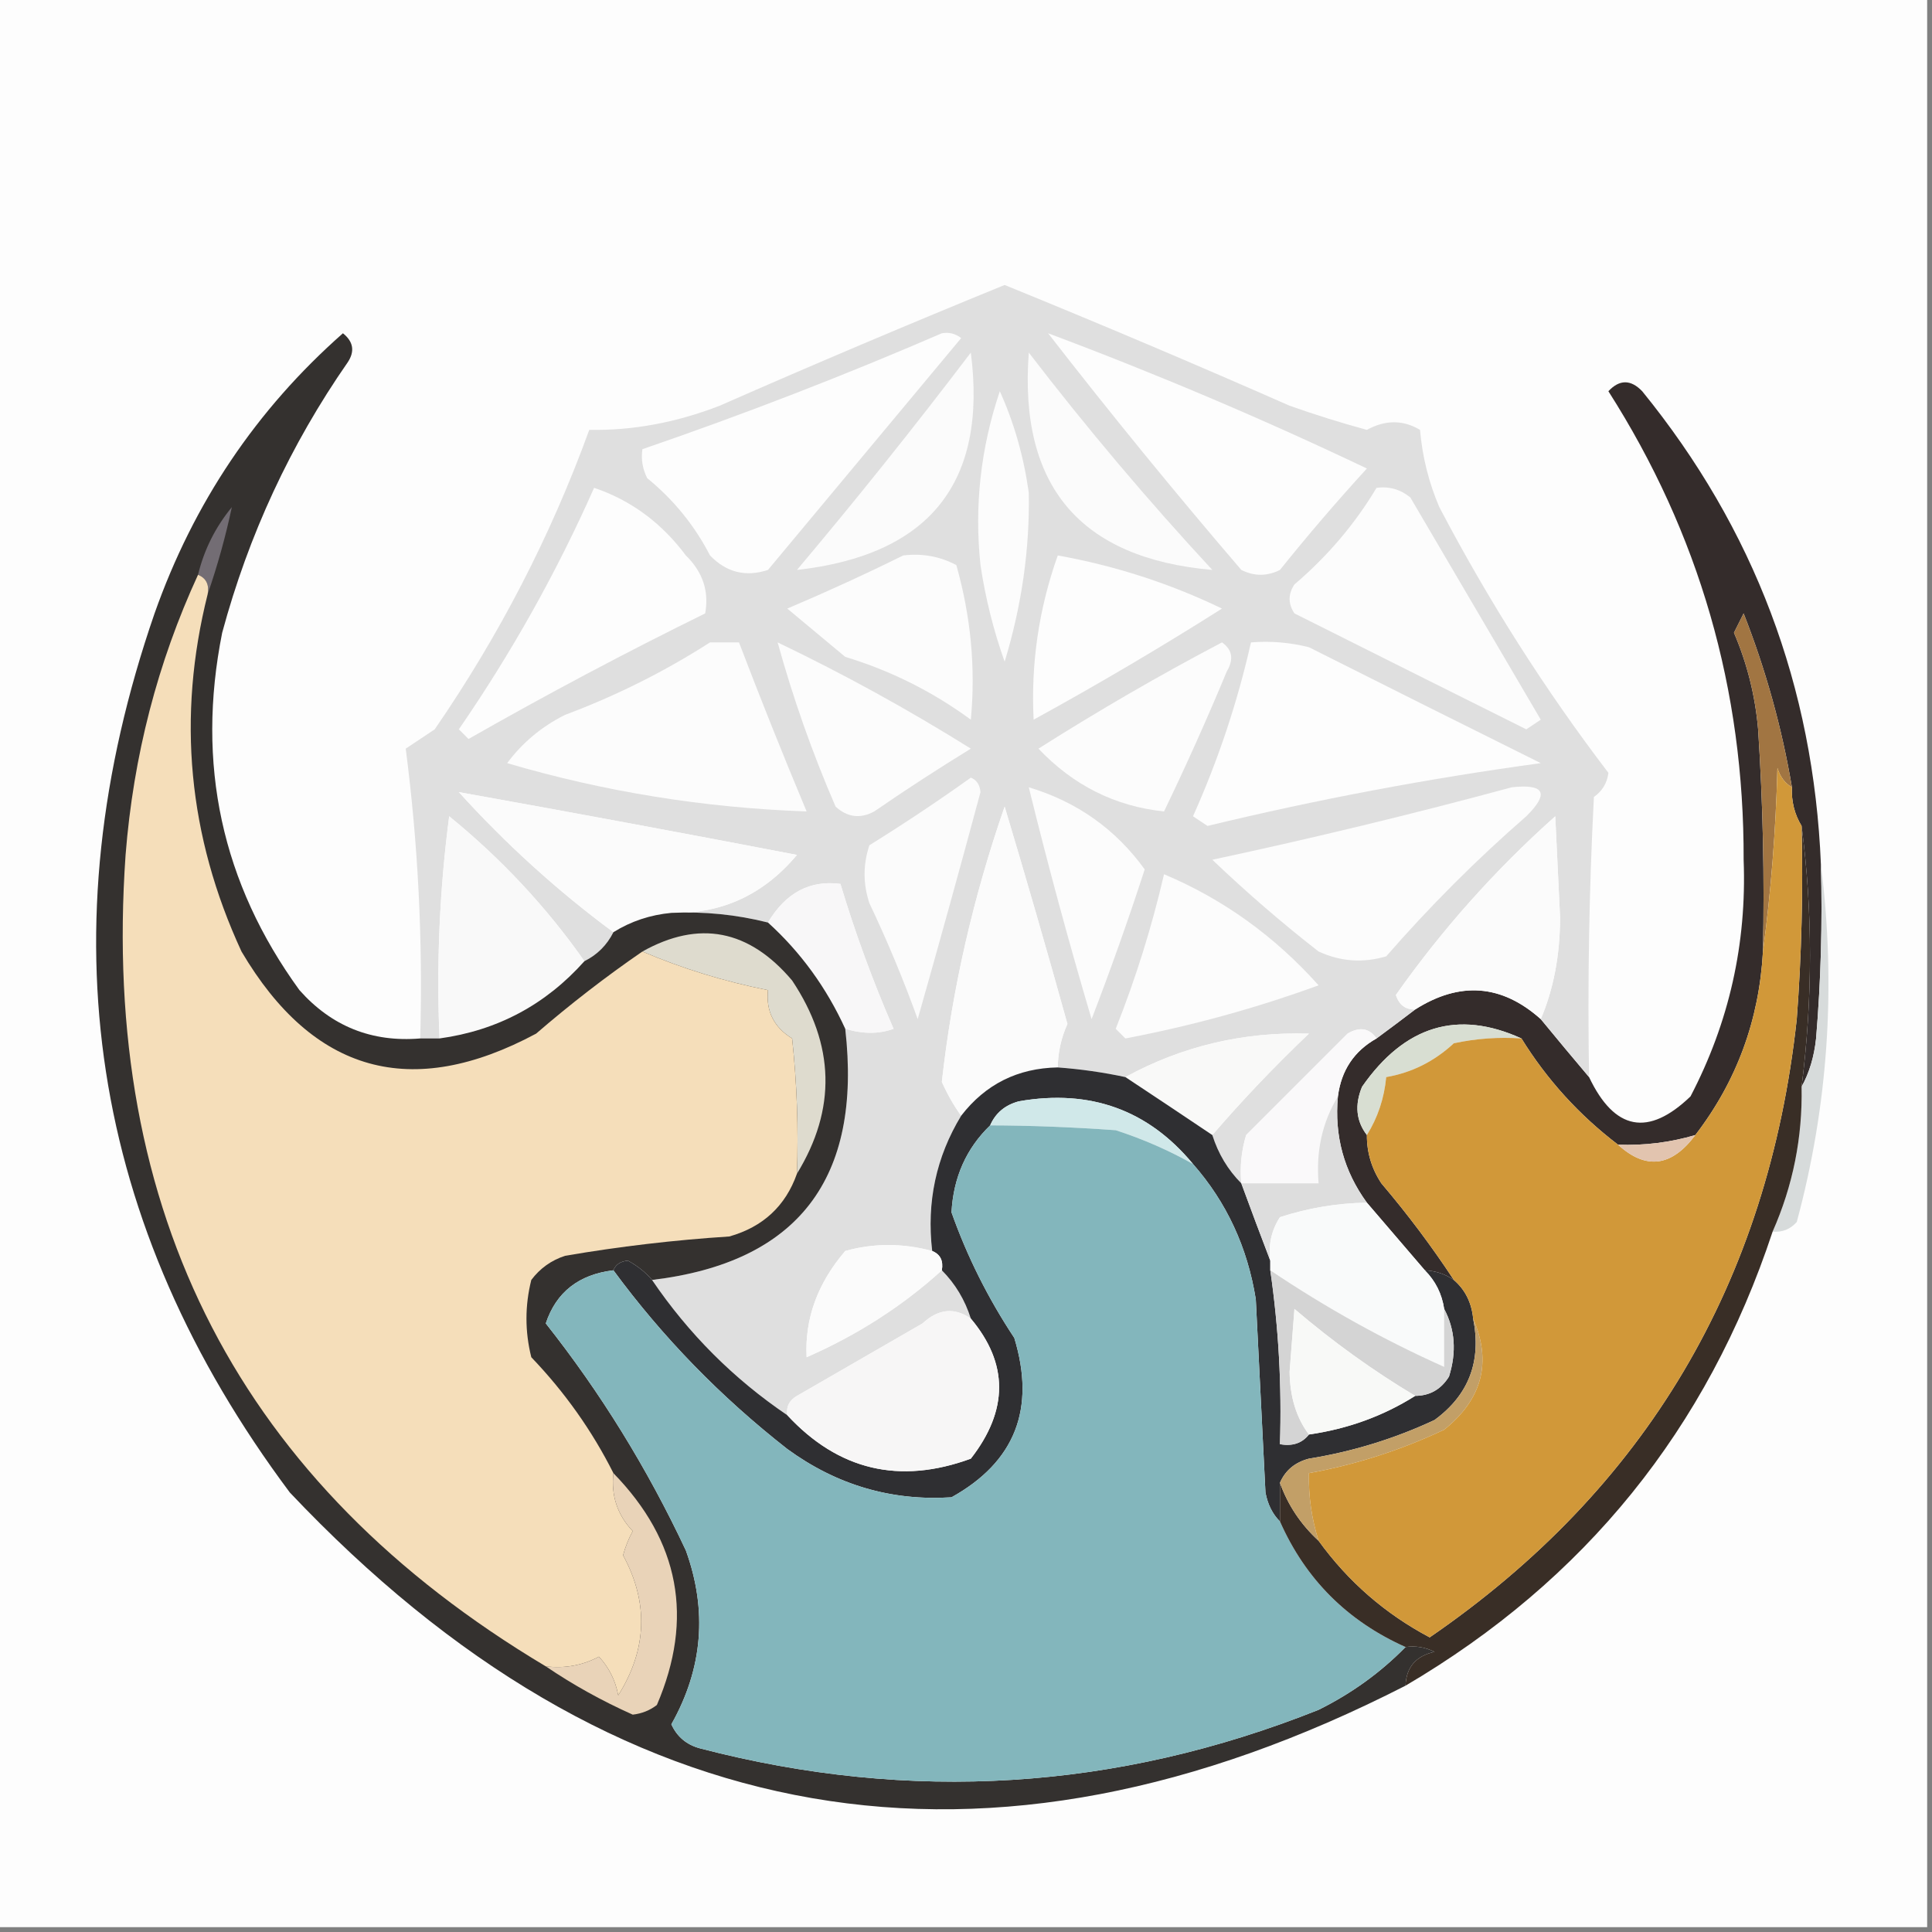 <?xml version="1.0" encoding="UTF-8"?>
<!DOCTYPE svg PUBLIC "-//W3C//DTD SVG 1.1//EN" "http://www.w3.org/Graphics/SVG/1.1/DTD/svg11.dtd">
<svg xmlns="http://www.w3.org/2000/svg" version="1.1" width="200px" height="200px" style="shape-rendering:geometricPrecision; text-rendering:geometricPrecision; image-rendering:optimizeQuality; fill-rule:evenodd; clip-rule:evenodd" xmlns:xlink="http://www.w3.org/1999/xlink">
<rect width="100%" height="100%" fill="#808080" stroke="none"/>
<g><path style="opacity:1" fill="#fdfdfd" d="M -0.5,-0.5 C 66.167,-0.5 132.833,-0.5 199.5,-0.5C 199.5,66.167 199.5,132.833 199.5,199.5C 132.833,199.5 66.167,199.5 -0.5,199.5C -0.5,132.833 -0.5,66.167 -0.5,-0.5 Z"/></g>
<g><path style="opacity:1" fill="#342c2b" d="M 188.5,89.5 C 188.666,95.509 188.499,101.509 188,107.5C 187.802,109.382 187.302,111.048 186.5,112.5C 187.658,103.344 187.658,94.344 186.5,85.5C 185.766,84.292 185.433,82.959 185.5,81.5C 184.462,75.351 182.796,69.351 180.5,63.5C 180.167,64.167 179.833,64.833 179.5,65.5C 180.865,68.687 181.699,72.02 182,75.5C 182.5,83.159 182.666,90.826 182.5,98.5C 182.11,105.602 179.776,111.936 175.5,117.5C 172.904,118.265 170.237,118.599 167.5,118.5C 163.473,115.431 160.14,111.765 157.5,107.5C 150.91,104.5 145.41,106.166 141,112.5C 140.22,114.387 140.387,116.054 141.5,117.5C 141.491,119.308 141.991,120.975 143,122.5C 145.741,125.729 148.241,129.062 150.5,132.5C 149.609,131.89 148.609,131.557 147.5,131.5C 145.529,129.192 143.529,126.858 141.5,124.5C 139.12,121.238 138.12,117.571 138.5,113.5C 138.845,110.802 140.178,108.802 142.5,107.5C 143.872,106.488 145.205,105.488 146.5,104.5C 151.129,101.563 155.462,101.896 159.5,105.5C 161.177,107.54 162.844,109.54 164.5,111.5C 167.129,117.034 170.629,117.701 175,113.5C 178.999,105.841 180.832,97.675 180.5,89C 180.558,71.388 175.892,55.222 166.5,40.5C 167.651,39.269 168.817,39.269 170,40.5C 181.581,54.738 187.748,71.071 188.5,89.5 Z"/></g>
<g><path style="opacity:1" fill="#a17542" d="M 185.5,81.5 C 184.778,81.082 184.278,80.416 184,79.5C 183.828,86.013 183.328,92.347 182.5,98.5C 182.666,90.826 182.5,83.159 182,75.5C 181.699,72.02 180.865,68.687 179.5,65.5C 179.833,64.833 180.167,64.167 180.5,63.5C 182.796,69.351 184.462,75.351 185.5,81.5 Z"/></g>
<g><path style="opacity:1" fill="#dfdfdf" d="M 164.5,111.5 C 162.844,109.54 161.177,107.54 159.5,105.5C 160.821,102.402 161.488,98.902 161.5,95C 161.333,91.5 161.167,88 161,84.5C 154.774,90.057 149.274,96.224 144.5,103C 144.836,104.03 145.503,104.53 146.5,104.5C 145.205,105.488 143.872,106.488 142.5,107.5C 141.749,106.427 140.749,106.26 139.5,107C 136,110.5 132.5,114 129,117.5C 128.506,119.134 128.34,120.801 128.5,122.5C 127.11,121.101 126.11,119.434 125.5,117.5C 128.58,113.916 131.913,110.416 135.5,107C 128.689,106.797 122.356,108.297 116.5,111.5C 114.194,111.007 111.861,110.674 109.5,110.5C 109.519,108.94 109.852,107.44 110.5,106C 108.411,98.478 106.244,90.978 104,83.5C 100.73,92.925 98.563,102.425 97.5,112C 98.085,113.302 98.751,114.469 99.5,115.5C 96.909,119.769 95.909,124.436 96.5,129.5C 93.447,128.679 90.447,128.679 87.5,129.5C 84.629,132.852 83.296,136.519 83.5,140.5C 88.77,138.19 93.437,135.19 97.5,131.5C 98.89,132.899 99.89,134.566 100.5,136.5C 98.806,135.314 97.139,135.481 95.5,137C 91.167,139.5 86.833,142 82.5,144.5C 81.703,144.957 81.369,145.624 81.5,146.5C 75.947,142.737 71.281,138.07 67.5,132.5C 82.604,130.694 89.271,122.028 87.5,106.5C 89.331,107.052 90.997,107.052 92.5,106.5C 90.368,101.604 88.535,96.604 87,91.5C 83.831,91.088 81.331,92.422 79.5,95.5C 76.236,94.676 72.902,94.342 69.5,94.5C 74.719,94.617 79.052,92.617 82.5,88.5C 70.765,86.246 59.098,84.08 47.5,82C 52.399,87.403 57.733,92.237 63.5,96.5C 62.833,97.833 61.833,98.833 60.5,99.5C 56.561,93.892 51.894,88.892 46.5,84.5C 45.502,92.138 45.169,99.805 45.5,107.5C 44.833,107.5 44.167,107.5 43.5,107.5C 43.783,97.372 43.283,87.372 42,77.5C 43,76.833 44,76.167 45,75.5C 51.691,65.783 57.024,55.449 61,44.5C 65.494,44.583 69.994,43.749 74.5,42C 84.23,37.722 94.063,33.556 104,29.5C 113.897,33.532 123.73,37.699 133.5,42C 136.136,42.934 138.803,43.768 141.5,44.5C 143.41,43.452 145.244,43.452 147,44.5C 147.241,47.289 147.908,49.956 149,52.5C 154.114,62.249 159.947,71.415 166.5,80C 166.37,81.059 165.87,81.892 165,82.5C 164.5,92.161 164.334,101.828 164.5,111.5 Z"/></g>
<g><path style="opacity:1" fill="#fcfcfc" d="M 126.5,66.5 C 127.573,67.251 127.74,68.251 127,69.5C 124.962,74.408 122.795,79.241 120.5,84C 115.447,83.474 111.114,81.307 107.5,77.5C 113.697,73.569 120.031,69.902 126.5,66.5 Z"/></g>
<g><path style="opacity:1" fill="#fcfcfc" d="M 80.5,66.5 C 87.364,69.79 94.031,73.456 100.5,77.5C 97.118,79.574 93.785,81.741 90.5,84C 89.056,84.781 87.723,84.614 86.5,83.5C 84.095,77.949 82.095,72.282 80.5,66.5 Z"/></g>
<g><path style="opacity:1" fill="#fdfdfd" d="M 129.5,66.5 C 131.527,66.338 133.527,66.504 135.5,67C 143.52,71.034 151.52,75.034 159.5,79C 147.86,80.587 136.36,82.754 125,85.5C 124.5,85.167 124,84.833 123.5,84.5C 126.105,78.686 128.105,72.686 129.5,66.5 Z"/></g>
<g><path style="opacity:1" fill="#fcfcfc" d="M 73.5,66.5 C 74.5,66.5 75.5,66.5 76.5,66.5C 78.724,72.332 81.058,78.165 83.5,84C 72.883,83.627 62.55,81.961 52.5,79C 54.09,76.867 56.09,75.201 58.5,74C 63.798,72.017 68.798,69.517 73.5,66.5 Z"/></g>
<g><path style="opacity:1" fill="#fdfdfd" d="M 109.5,57.5 C 115.454,58.569 121.12,60.403 126.5,63C 120.163,67.012 113.663,70.846 107,74.5C 106.709,68.665 107.543,62.998 109.5,57.5 Z"/></g>
<g><path style="opacity:1" fill="#fcfcfc" d="M 93.5,57.5 C 95.467,57.261 97.3,57.594 99,58.5C 100.507,63.834 101.007,69.168 100.5,74.5C 96.538,71.593 92.205,69.426 87.5,68C 85.5,66.333 83.5,64.667 81.5,63C 85.644,61.241 89.644,59.408 93.5,57.5 Z"/></g>
<g><path style="opacity:1" fill="#fcfcfc" d="M 142.5,50.5 C 143.822,50.33 144.989,50.663 146,51.5C 150.5,59.167 155,66.833 159.5,74.5C 159,74.833 158.5,75.167 158,75.5C 150.01,71.517 142.01,67.517 134,63.5C 133.333,62.5 133.333,61.5 134,60.5C 137.419,57.588 140.252,54.254 142.5,50.5 Z"/></g>
<g><path style="opacity:1" fill="#fdfdfd" d="M 61.5,50.5 C 65.302,51.779 68.469,54.112 71,57.5C 72.751,59.212 73.418,61.212 73,63.5C 64.754,67.554 56.588,71.887 48.5,76.5C 48.167,76.167 47.833,75.833 47.5,75.5C 52.97,67.554 57.637,59.22 61.5,50.5 Z"/></g>
<g><path style="opacity:1" fill="#fcfcfc" d="M 103.5,40.5 C 104.971,43.743 105.971,47.243 106.5,51C 106.604,56.848 105.77,62.681 104,68.5C 102.848,65.264 102.015,61.931 101.5,58.5C 100.85,52.388 101.517,46.388 103.5,40.5 Z"/></g>
<g><path style="opacity:1" fill="#fbfbfb" d="M 106.5,36.5 C 112.479,44.287 118.813,51.787 125.5,59C 111.793,57.797 105.46,50.297 106.5,36.5 Z"/></g>
<g><path style="opacity:1" fill="#fbfbfb" d="M 100.5,36.5 C 102.228,49.958 96.228,57.458 82.5,59C 88.713,51.625 94.713,44.125 100.5,36.5 Z"/></g>
<g><path style="opacity:1" fill="#fdfdfd" d="M 108.5,34.5 C 119.771,38.722 130.771,43.389 141.5,48.5C 138.382,51.907 135.382,55.407 132.5,59C 131.167,59.667 129.833,59.667 128.5,59C 121.567,50.916 114.901,42.749 108.5,34.5 Z"/></g>
<g><path style="opacity:1" fill="#fdfdfd" d="M 97.5,34.5 C 98.239,34.369 98.906,34.536 99.5,35C 92.863,42.975 86.196,50.975 79.5,59C 77.191,59.756 75.191,59.256 73.5,57.5C 71.902,54.399 69.735,51.732 67,49.5C 66.517,48.552 66.35,47.552 66.5,46.5C 77.054,42.874 87.387,38.874 97.5,34.5 Z"/></g>
<g><path style="opacity:1" fill="#fbfbfb" d="M 100.5,80.5 C 101.097,80.735 101.43,81.235 101.5,82C 99.386,89.86 97.219,97.693 95,105.5C 93.528,101.419 91.862,97.419 90,93.5C 89.333,91.5 89.333,89.5 90,87.5C 93.615,85.253 97.115,82.919 100.5,80.5 Z"/></g>
<g><path style="opacity:1" fill="#fcfcfc" d="M 106.5,81.5 C 111.494,83.003 115.494,85.837 118.5,90C 116.8,95.23 114.966,100.397 113,105.5C 110.643,97.544 108.476,89.544 106.5,81.5 Z"/></g>
<g><path style="opacity:1" fill="#fbfbfb" d="M 69.5,94.5 C 67.315,94.704 65.315,95.37 63.5,96.5C 57.733,92.237 52.399,87.403 47.5,82C 59.098,84.08 70.765,86.246 82.5,88.5C 79.052,92.617 74.719,94.617 69.5,94.5 Z"/></g>
<g><path style="opacity:1" fill="#fcfcfc" d="M 156.5,81.5 C 159.907,81.125 160.407,82.125 158,84.5C 152.86,88.973 148.027,93.806 143.5,99C 141.101,99.711 138.768,99.544 136.5,98.5C 132.711,95.549 129.044,92.383 125.5,89C 135.955,86.762 146.289,84.262 156.5,81.5 Z"/></g>
<g><path style="opacity:1" fill="#fbfbfb" d="M 159.5,105.5 C 155.462,101.896 151.129,101.563 146.5,104.5C 145.503,104.53 144.836,104.03 144.5,103C 149.274,96.224 154.774,90.057 161,84.5C 161.167,88 161.333,91.5 161.5,95C 161.488,98.902 160.821,102.402 159.5,105.5 Z"/></g>
<g><path style="opacity:1" fill="#f9f9f9" d="M 60.5,99.5 C 56.478,104.011 51.478,106.678 45.5,107.5C 45.169,99.805 45.502,92.138 46.5,84.5C 51.894,88.892 56.561,93.892 60.5,99.5 Z"/></g>
<g><path style="opacity:1" fill="#fbfbfb" d="M 109.5,110.5 C 105.352,110.574 102.019,112.241 99.5,115.5C 98.751,114.469 98.085,113.302 97.5,112C 98.563,102.425 100.73,92.925 104,83.5C 106.244,90.978 108.411,98.478 110.5,106C 109.852,107.44 109.519,108.94 109.5,110.5 Z"/></g>
<g><path style="opacity:1" fill="#f8f7f8" d="M 87.5,106.5 C 85.543,102.225 82.876,98.559 79.5,95.5C 81.331,92.422 83.831,91.088 87,91.5C 88.535,96.604 90.368,101.604 92.5,106.5C 90.997,107.052 89.331,107.052 87.5,106.5 Z"/></g>
<g><path style="opacity:1" fill="#fcfcfc" d="M 120.5,90.5 C 126.609,93.073 131.943,96.906 136.5,102C 130.033,104.361 123.366,106.194 116.5,107.5C 116.167,107.167 115.833,106.833 115.5,106.5C 117.571,101.286 119.238,95.953 120.5,90.5 Z"/></g>
<g><path style="opacity:1" fill="#34312f" d="M 43.5,107.5 C 44.167,107.5 44.833,107.5 45.5,107.5C 51.478,106.678 56.478,104.011 60.5,99.5C 61.833,98.833 62.833,97.833 63.5,96.5C 65.315,95.37 67.315,94.704 69.5,94.5C 72.902,94.342 76.236,94.676 79.5,95.5C 82.876,98.559 85.543,102.225 87.5,106.5C 89.271,122.028 82.604,130.694 67.5,132.5C 66.844,131.722 66.011,131.056 65,130.5C 64.235,130.57 63.735,130.903 63.5,131.5C 59.906,131.939 57.572,133.772 56.5,137C 62.186,144.185 67.019,152.018 71,160.5C 73.253,166.726 72.753,172.726 69.5,178.5C 70.09,179.799 71.09,180.632 72.5,181C 94.281,186.663 115.614,185.329 136.5,177C 139.921,175.301 142.921,173.135 145.5,170.5C 146.552,170.351 147.552,170.517 148.5,171C 146.574,171.422 145.574,172.589 145.5,174.5C 102.078,196.69 63.578,190.024 30,154.5C 9.294,126.774 4.627,96.441 16,63.5C 20.037,52.066 26.537,42.4 35.5,34.5C 36.583,35.365 36.749,36.365 36,37.5C 30.07,46.031 25.736,55.364 23,65.5C 20.283,79.088 22.95,91.421 31,102.5C 34.33,106.248 38.497,107.915 43.5,107.5 Z"/></g>
<g><path style="opacity:1" fill="#dedbce" d="M 82.5,121.5 C 82.666,116.821 82.499,112.155 82,107.5C 80.117,106.347 79.284,104.681 79.5,102.5C 74.971,101.598 70.638,100.265 66.5,98.5C 72.368,95.219 77.535,96.219 82,101.5C 86.431,108.152 86.598,114.818 82.5,121.5 Z"/></g>
<g><path style="opacity:1" fill="#736d74" d="M 21.5,61.5 C 21.672,60.508 21.338,59.842 20.5,59.5C 21.128,56.91 22.295,54.577 24,52.5C 23.359,55.527 22.526,58.527 21.5,61.5 Z"/></g>
<g><path style="opacity:1" fill="#f9f9f8" d="M 125.5,117.5 C 122.477,115.467 119.477,113.467 116.5,111.5C 122.356,108.297 128.689,106.797 135.5,107C 131.913,110.416 128.58,113.916 125.5,117.5 Z"/></g>
<g><path style="opacity:1" fill="#faf9fa" d="M 142.5,107.5 C 140.178,108.802 138.845,110.802 138.5,113.5C 136.882,116.171 136.215,119.171 136.5,122.5C 133.833,122.5 131.167,122.5 128.5,122.5C 128.34,120.801 128.506,119.134 129,117.5C 132.5,114 136,110.5 139.5,107C 140.749,106.26 141.749,106.427 142.5,107.5 Z"/></g>
<g><path style="opacity:1" fill="#f5deba" d="M 20.5,59.5 C 21.338,59.842 21.672,60.508 21.5,61.5C 18.305,74.215 19.471,86.549 25,98.5C 32.423,111.087 42.589,113.92 55.5,107C 59.061,103.927 62.728,101.094 66.5,98.5C 70.638,100.265 74.971,101.598 79.5,102.5C 79.284,104.681 80.117,106.347 82,107.5C 82.499,112.155 82.666,116.821 82.5,121.5C 81.32,124.845 78.987,127.011 75.5,128C 69.796,128.367 64.13,129.034 58.5,130C 57.069,130.465 55.903,131.299 55,132.5C 54.333,135.167 54.333,137.833 55,140.5C 58.467,144.12 61.3,148.12 63.5,152.5C 63.247,154.827 63.914,156.827 65.5,158.5C 65.069,159.293 64.736,160.127 64.5,161C 67.159,165.9 66.993,170.733 64,175.5C 63.71,173.956 63.044,172.623 62,171.5C 60.3,172.406 58.467,172.739 56.5,172.5C 24.904,153.65 10.404,125.65 13,88.5C 13.807,78.269 16.307,68.602 20.5,59.5 Z"/></g>
<g><path style="opacity:1" fill="#d8ded2" d="M 157.5,107.5 C 155.143,107.337 152.81,107.503 150.5,108C 148.473,109.879 146.14,111.046 143.5,111.5C 143.296,113.685 142.63,115.685 141.5,117.5C 140.387,116.054 140.22,114.387 141,112.5C 145.41,106.166 150.91,104.5 157.5,107.5 Z"/></g>
<g><path style="opacity:1" fill="#2f2f32" d="M 109.5,110.5 C 111.861,110.674 114.194,111.007 116.5,111.5C 119.477,113.467 122.477,115.467 125.5,117.5C 126.11,119.434 127.11,121.101 128.5,122.5C 129.512,125.257 130.512,127.924 131.5,130.5C 131.5,130.833 131.5,131.167 131.5,131.5C 132.363,137.455 132.697,143.455 132.5,149.5C 133.791,149.737 134.791,149.404 135.5,148.5C 139.532,147.918 143.199,146.584 146.5,144.5C 148.017,144.489 149.184,143.823 150,142.5C 150.796,139.961 150.629,137.628 149.5,135.5C 149.267,133.938 148.6,132.605 147.5,131.5C 148.609,131.557 149.609,131.89 150.5,132.5C 151.674,133.514 152.34,134.847 152.5,136.5C 153.382,140.909 152.048,144.409 148.5,147C 144.354,148.937 140.021,150.271 135.5,151C 134.058,151.377 133.058,152.21 132.5,153.5C 132.5,154.833 132.5,156.167 132.5,157.5C 131.732,156.737 131.232,155.737 131,154.5C 130.667,147.833 130.333,141.167 130,134.5C 129.14,129.12 126.974,124.453 123.5,120.5C 118.867,114.897 112.867,112.73 105.5,114C 104.058,114.377 103.058,115.21 102.5,116.5C 100.029,118.884 98.695,121.884 98.5,125.5C 100.113,130.06 102.28,134.393 105,138.5C 107.237,145.845 105.07,151.345 98.5,155C 92.277,155.398 86.61,153.731 81.5,150C 74.598,144.6 68.598,138.433 63.5,131.5C 63.735,130.903 64.235,130.57 65,130.5C 66.011,131.056 66.844,131.722 67.5,132.5C 71.281,138.07 75.947,142.737 81.5,146.5C 86.786,152.203 93.12,153.703 100.5,151C 104.404,145.984 104.404,141.15 100.5,136.5C 99.89,134.566 98.89,132.899 97.5,131.5C 97.672,130.508 97.338,129.842 96.5,129.5C 95.909,124.436 96.909,119.769 99.5,115.5C 102.019,112.241 105.352,110.574 109.5,110.5 Z"/></g>
<g><path style="opacity:1" fill="#d0e8e9" d="M 123.5,120.5 C 121.002,119.088 118.336,117.921 115.5,117C 110.928,116.674 106.595,116.508 102.5,116.5C 103.058,115.21 104.058,114.377 105.5,114C 112.867,112.73 118.867,114.897 123.5,120.5 Z"/></g>
<g><path style="opacity:1" fill="#d7dbdb" d="M 188.5,89.5 C 190.088,102.11 189.255,114.443 186,126.5C 185.329,127.252 184.496,127.586 183.5,127.5C 185.605,122.744 186.605,117.744 186.5,112.5C 187.302,111.048 187.802,109.382 188,107.5C 188.499,101.509 188.666,95.509 188.5,89.5 Z"/></g>
<g><path style="opacity:1" fill="#dddddd" d="M 138.5,113.5 C 138.12,117.571 139.12,121.238 141.5,124.5C 138.432,124.547 135.432,125.047 132.5,126C 131.62,127.356 131.286,128.856 131.5,130.5C 130.512,127.924 129.512,125.257 128.5,122.5C 131.167,122.5 133.833,122.5 136.5,122.5C 136.215,119.171 136.882,116.171 138.5,113.5 Z"/></g>
<g><path style="opacity:1" fill="#f9fafa" d="M 141.5,124.5 C 143.529,126.858 145.529,129.192 147.5,131.5C 148.6,132.605 149.267,133.938 149.5,135.5C 149.5,137.5 149.5,139.5 149.5,141.5C 143.248,138.705 137.248,135.372 131.5,131.5C 131.5,131.167 131.5,130.833 131.5,130.5C 131.286,128.856 131.62,127.356 132.5,126C 135.432,125.047 138.432,124.547 141.5,124.5 Z"/></g>
<g><path style="opacity:1" fill="#83b6bc" d="M 102.5,116.5 C 106.595,116.508 110.928,116.674 115.5,117C 118.336,117.921 121.002,119.088 123.5,120.5C 126.974,124.453 129.14,129.12 130,134.5C 130.333,141.167 130.667,147.833 131,154.5C 131.232,155.737 131.732,156.737 132.5,157.5C 135.145,163.478 139.478,167.812 145.5,170.5C 142.921,173.135 139.921,175.301 136.5,177C 115.614,185.329 94.281,186.663 72.5,181C 71.09,180.632 70.09,179.799 69.5,178.5C 72.753,172.726 73.253,166.726 71,160.5C 67.019,152.018 62.186,144.185 56.5,137C 57.572,133.772 59.906,131.939 63.5,131.5C 68.598,138.433 74.598,144.6 81.5,150C 86.61,153.731 92.277,155.398 98.5,155C 105.07,151.345 107.237,145.845 105,138.5C 102.28,134.393 100.113,130.06 98.5,125.5C 98.695,121.884 100.029,118.884 102.5,116.5 Z"/></g>
<g><path style="opacity:1" fill="#fbfbfb" d="M 96.5,129.5 C 97.338,129.842 97.672,130.508 97.5,131.5C 93.437,135.19 88.77,138.19 83.5,140.5C 83.296,136.519 84.629,132.852 87.5,129.5C 90.447,128.679 93.447,128.679 96.5,129.5 Z"/></g>
<g><path style="opacity:1" fill="#f7f6f6" d="M 100.5,136.5 C 104.404,141.15 104.404,145.984 100.5,151C 93.12,153.703 86.786,152.203 81.5,146.5C 81.369,145.624 81.703,144.957 82.5,144.5C 86.833,142 91.167,139.5 95.5,137C 97.139,135.481 98.806,135.314 100.5,136.5 Z"/></g>
<g><path style="opacity:1" fill="#d4d4d4" d="M 131.5,131.5 C 137.248,135.372 143.248,138.705 149.5,141.5C 149.5,139.5 149.5,137.5 149.5,135.5C 150.629,137.628 150.796,139.961 150,142.5C 149.184,143.823 148.017,144.489 146.5,144.5C 142.136,141.889 137.969,138.889 134,135.5C 133.833,137.667 133.667,139.833 133.5,142C 133.533,144.61 134.2,146.777 135.5,148.5C 134.791,149.404 133.791,149.737 132.5,149.5C 132.697,143.455 132.363,137.455 131.5,131.5 Z"/></g>
<g><path style="opacity:1" fill="#f8f9f7" d="M 146.5,144.5 C 143.199,146.584 139.532,147.918 135.5,148.5C 134.2,146.777 133.533,144.61 133.5,142C 133.667,139.833 133.833,137.667 134,135.5C 137.969,138.889 142.136,141.889 146.5,144.5 Z"/></g>
<g><path style="opacity:1" fill="#392e26" d="M 186.5,85.5 C 187.658,94.344 187.658,103.344 186.5,112.5C 186.605,117.744 185.605,122.744 183.5,127.5C 176.743,147.926 164.076,163.592 145.5,174.5C 145.574,172.589 146.574,171.422 148.5,171C 147.552,170.517 146.552,170.351 145.5,170.5C 139.478,167.812 135.145,163.478 132.5,157.5C 132.5,156.167 132.5,154.833 132.5,153.5C 133.325,155.81 134.658,157.81 136.5,159.5C 139.561,163.728 143.394,167.061 148,169.5C 170.356,154.15 183.023,132.817 186,105.5C 186.5,98.842 186.666,92.175 186.5,85.5 Z"/></g>
<g><path style="opacity:1" fill="#c29f67" d="M 152.5,136.5 C 154.448,141.01 153.448,144.844 149.5,148C 145.008,150.121 140.342,151.621 135.5,152.5C 135.448,154.903 135.781,157.236 136.5,159.5C 134.658,157.81 133.325,155.81 132.5,153.5C 133.058,152.21 134.058,151.377 135.5,151C 140.021,150.271 144.354,148.937 148.5,147C 152.048,144.409 153.382,140.909 152.5,136.5 Z"/></g>
<g><path style="opacity:1" fill="#d19839" d="M 185.5,81.5 C 185.433,82.959 185.766,84.292 186.5,85.5C 186.666,92.175 186.5,98.842 186,105.5C 183.023,132.817 170.356,154.15 148,169.5C 143.394,167.061 139.561,163.728 136.5,159.5C 135.781,157.236 135.448,154.903 135.5,152.5C 140.342,151.621 145.008,150.121 149.5,148C 153.448,144.844 154.448,141.01 152.5,136.5C 152.34,134.847 151.674,133.514 150.5,132.5C 148.241,129.062 145.741,125.729 143,122.5C 141.991,120.975 141.491,119.308 141.5,117.5C 142.63,115.685 143.296,113.685 143.5,111.5C 146.14,111.046 148.473,109.879 150.5,108C 152.81,107.503 155.143,107.337 157.5,107.5C 160.14,111.765 163.473,115.431 167.5,118.5C 170.377,121.127 173.044,120.794 175.5,117.5C 179.776,111.936 182.11,105.602 182.5,98.5C 183.328,92.347 183.828,86.013 184,79.5C 184.278,80.416 184.778,81.082 185.5,81.5 Z"/></g>
<g><path style="opacity:1" fill="#e2c4af" d="M 175.5,117.5 C 173.044,120.794 170.377,121.127 167.5,118.5C 170.237,118.599 172.904,118.265 175.5,117.5 Z"/></g>
<g><path style="opacity:1" fill="#e9d3b8" d="M 63.5,152.5 C 70.348,159.532 71.848,167.532 68,176.5C 67.275,177.059 66.442,177.392 65.5,177.5C 62.314,176.076 59.314,174.409 56.5,172.5C 58.467,172.739 60.3,172.406 62,171.5C 63.044,172.623 63.71,173.956 64,175.5C 66.993,170.733 67.159,165.9 64.5,161C 64.736,160.127 65.069,159.293 65.5,158.5C 63.914,156.827 63.247,154.827 63.5,152.5 Z"/></g>
</svg>

